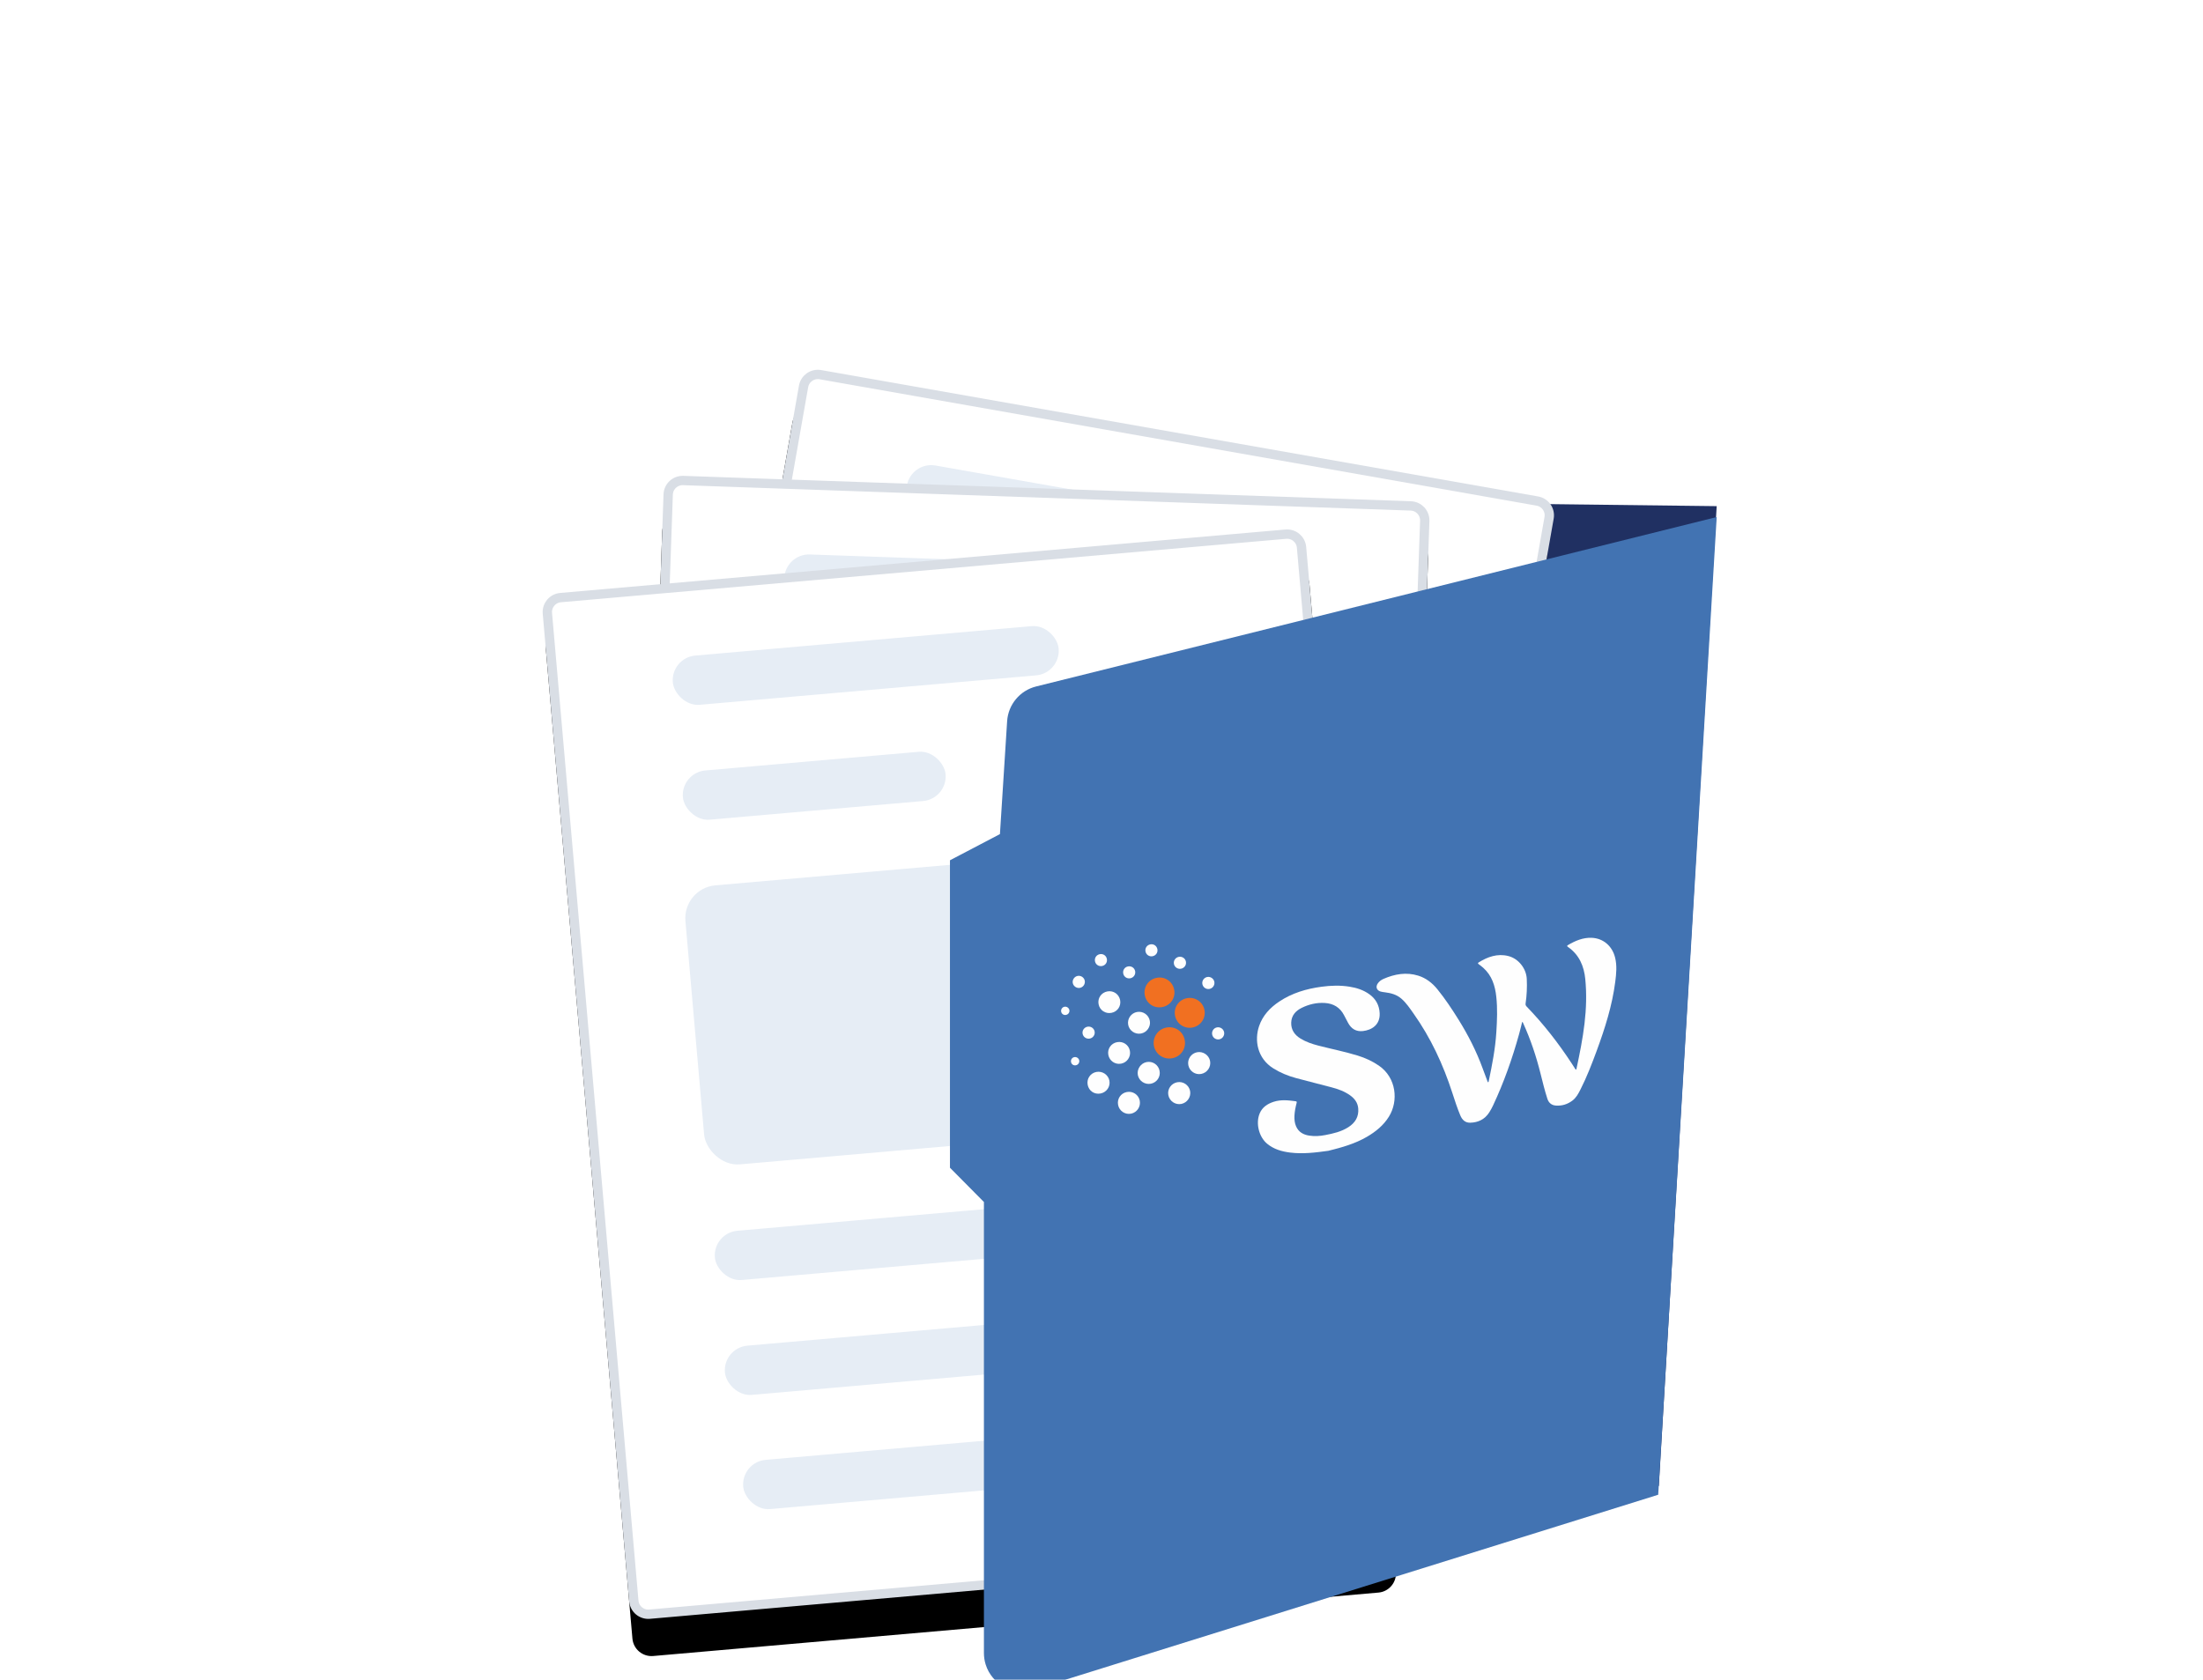 <?xml version="1.0" encoding="UTF-8"?>
<svg width="118px" height="90px" viewBox="0 0 118 90" version="1.1" xmlns="http://www.w3.org/2000/svg" xmlns:xlink="http://www.w3.org/1999/xlink">
    <title>底稿</title>
    <defs>
        <filter x="-47.5%" y="-62.8%" width="195.0%" height="226.7%" filterUnits="objectBoundingBox" id="filter-1">
            <feOffset dx="0" dy="10" in="SourceAlpha" result="shadowOffsetOuter1"></feOffset>
            <feGaussianBlur stdDeviation="9.5" in="shadowOffsetOuter1" result="shadowBlurOuter1"></feGaussianBlur>
            <feColorMatrix values="0 0 0 0 0   0 0 0 0 0   0 0 0 0 0  0 0 0 0.06 0" type="matrix" in="shadowBlurOuter1" result="shadowMatrixOuter1"></feColorMatrix>
            <feMerge>
                <feMergeNode in="shadowMatrixOuter1"></feMergeNode>
                <feMergeNode in="SourceGraphic"></feMergeNode>
            </feMerge>
        </filter>
        <path d="M1.027,0 L40.023,0 C40.59,-3.26207305e-16 41.049,0.46 41.049,1.027 L41.049,54.147 C41.049,54.714 40.59,55.174 40.023,55.174 L1.027,55.174 C0.46,55.174 -8.18736619e-16,54.714 0,54.147 L0,1.027 C-2.91486405e-16,0.46 0.46,-7.84015719e-16 1.027,0 Z" id="path-2"></path>
        <filter x="-31.7%" y="-19.9%" width="163.3%" height="147.1%" filterUnits="objectBoundingBox" id="filter-3">
            <feOffset dx="0" dy="2" in="SourceAlpha" result="shadowOffsetOuter1"></feOffset>
            <feGaussianBlur stdDeviation="4" in="shadowOffsetOuter1" result="shadowBlurOuter1"></feGaussianBlur>
            <feComposite in="shadowBlurOuter1" in2="SourceAlpha" operator="out" result="shadowBlurOuter1"></feComposite>
            <feColorMatrix values="0 0 0 0 0   0 0 0 0 0   0 0 0 0 0  0 0 0 0.1 0" type="matrix" in="shadowBlurOuter1"></feColorMatrix>
        </filter>
        <path d="M1.027,0 L40.023,0 C40.59,-3.26207305e-16 41.049,0.46 41.049,1.027 L41.049,54.147 C41.049,54.714 40.59,55.174 40.023,55.174 L1.027,55.174 C0.46,55.174 -8.18736619e-16,54.714 0,54.147 L0,1.027 C-2.91486405e-16,0.46 0.46,-7.84015719e-16 1.027,0 Z" id="path-4"></path>
        <filter x="-31.7%" y="-19.9%" width="163.3%" height="147.1%" filterUnits="objectBoundingBox" id="filter-5">
            <feOffset dx="0" dy="2" in="SourceAlpha" result="shadowOffsetOuter1"></feOffset>
            <feGaussianBlur stdDeviation="4" in="shadowOffsetOuter1" result="shadowBlurOuter1"></feGaussianBlur>
            <feComposite in="shadowBlurOuter1" in2="SourceAlpha" operator="out" result="shadowBlurOuter1"></feComposite>
            <feColorMatrix values="0 0 0 0 0   0 0 0 0 0   0 0 0 0 0  0 0 0 0.1 0" type="matrix" in="shadowBlurOuter1"></feColorMatrix>
        </filter>
        <path d="M1.027,0 L40.023,0 C40.59,-3.26207305e-16 41.049,0.46 41.049,1.027 L41.049,54.147 C41.049,54.714 40.59,55.174 40.023,55.174 L1.027,55.174 C0.46,55.174 -8.18736619e-16,54.714 0,54.147 L0,1.027 C-2.91486405e-16,0.46 0.46,-7.84015719e-16 1.027,0 Z" id="path-6"></path>
        <filter x="-31.7%" y="-19.9%" width="163.3%" height="147.1%" filterUnits="objectBoundingBox" id="filter-7">
            <feOffset dx="0" dy="2" in="SourceAlpha" result="shadowOffsetOuter1"></feOffset>
            <feGaussianBlur stdDeviation="4" in="shadowOffsetOuter1" result="shadowBlurOuter1"></feGaussianBlur>
            <feComposite in="shadowBlurOuter1" in2="SourceAlpha" operator="out" result="shadowBlurOuter1"></feComposite>
            <feColorMatrix values="0 0 0 0 0   0 0 0 0 0   0 0 0 0 0  0 0 0 0.1 0" type="matrix" in="shadowBlurOuter1"></feColorMatrix>
        </filter>
        <filter x="-13.3%" y="-30.8%" width="126.7%" height="161.5%" filterUnits="objectBoundingBox" id="filter-8">
            <feOffset dx="0" dy="1" in="SourceAlpha" result="shadowOffsetOuter1"></feOffset>
            <feGaussianBlur stdDeviation="0.5" in="shadowOffsetOuter1" result="shadowBlurOuter1"></feGaussianBlur>
            <feColorMatrix values="0 0 0 0 0.227   0 0 0 0 0.391   0 0 0 0 0.604  0 0 0 0.221 0" type="matrix" in="shadowBlurOuter1" result="shadowMatrixOuter1"></feColorMatrix>
            <feMerge>
                <feMergeNode in="shadowMatrixOuter1"></feMergeNode>
                <feMergeNode in="SourceGraphic"></feMergeNode>
            </feMerge>
        </filter>
    </defs>
    <g id="页面3" stroke="none" stroke-width="1" fill="none" fill-rule="evenodd">
        <g id="项目列表-新建项目3" transform="translate(-507, -151)">
            <g id="编组-24" transform="translate(173, 70)">
                <g id="编组-21备份" transform="translate(318, 73)">
                    <g id="底稿" transform="translate(15.5, 8)" filter="url(#filter-1)">
                        <polygon id="路径-4" fill="#203062" points="92.452 17.118 55.49 16.676 55.49 73.145 89.353 69.614"></polygon>
                        <g id="编组-15" transform="translate(56, 44.5) rotate(3) translate(-56, -44.5) translate(28, 10)">
                            <g id="编组-18备份" transform="translate(31.098, 30.703) rotate(7) translate(-31.098, -30.703) translate(10.098, 2.703)">
                                <g id="矩形">
                                    <use fill="black" fill-opacity="1" filter="url(#filter-3)" xlink:href="#path-2"></use>
                                    <path stroke="#D9DEE5" stroke-width="0.5" d="M40.023,0.25 C40.237,0.25 40.431,0.337 40.572,0.477 C40.712,0.618 40.799,0.812 40.799,1.027 L40.799,1.027 L40.799,54.147 C40.799,54.362 40.712,54.556 40.572,54.696 C40.431,54.837 40.237,54.924 40.023,54.924 L40.023,54.924 L1.027,54.924 C0.812,54.924 0.618,54.837 0.477,54.696 C0.337,54.556 0.25,54.362 0.25,54.147 L0.25,54.147 L0.25,1.027 C0.25,0.812 0.337,0.618 0.477,0.477 C0.618,0.337 0.812,0.25 1.027,0.25 L1.027,0.25 Z" stroke-linejoin="square" fill="#FFFFFF" fill-rule="evenodd"></path>
                                </g>
                                <rect id="矩形" fill="#E6EDF5" x="6.621" y="3.973" width="20.745" height="2.648" rx="1.324"></rect>
                                <rect id="矩形备份-22" fill="#D8D8D8" x="6.179" y="34.87" width="28.69" height="2.648" rx="1.324"></rect>
                                <rect id="矩形备份-23" fill="#D8D8D8" x="6.179" y="41.049" width="28.69" height="2.648" rx="1.324"></rect>
                                <rect id="矩形备份-24" fill="#D8D8D8" x="6.621" y="47.229" width="15.449" height="2.648" rx="1.324"></rect>
                                <rect id="矩形备份-21" fill="#D8D8D8" x="6.621" y="10.152" width="14.125" height="2.648" rx="1.324"></rect>
                                <rect id="矩形" fill="#D8D8D8" x="6.179" y="16.331" width="28.69" height="15.007" rx="1.766"></rect>
                            </g>
                            <g id="编组-18备份" transform="translate(28.069, 34.171) rotate(-1) translate(-28.069, -34.171) translate(7.069, 6.171)">
                                <g id="矩形">
                                    <use fill="black" fill-opacity="1" filter="url(#filter-5)" xlink:href="#path-4"></use>
                                    <path stroke="#D9DEE5" stroke-width="0.5" d="M40.023,0.25 C40.237,0.25 40.431,0.337 40.572,0.477 C40.712,0.618 40.799,0.812 40.799,1.027 L40.799,1.027 L40.799,54.147 C40.799,54.362 40.712,54.556 40.572,54.696 C40.431,54.837 40.237,54.924 40.023,54.924 L40.023,54.924 L1.027,54.924 C0.812,54.924 0.618,54.837 0.477,54.696 C0.337,54.556 0.25,54.362 0.25,54.147 L0.25,54.147 L0.25,1.027 C0.25,0.812 0.337,0.618 0.477,0.477 C0.618,0.337 0.812,0.25 1.027,0.25 L1.027,0.25 Z" stroke-linejoin="square" fill="#FFFFFF" fill-rule="evenodd"></path>
                                </g>
                                <rect id="矩形" fill="#E6EDF5" x="6.621" y="3.973" width="20.745" height="2.648" rx="1.324"></rect>
                                <rect id="矩形备份-22" fill="#D8D8D8" x="6.179" y="34.87" width="28.69" height="2.648" rx="1.324"></rect>
                                <rect id="矩形备份-23" fill="#D8D8D8" x="6.179" y="41.049" width="28.69" height="2.648" rx="1.324"></rect>
                                <rect id="矩形备份-24" fill="#D8D8D8" x="6.621" y="47.229" width="15.449" height="2.648" rx="1.324"></rect>
                                <rect id="矩形备份-21" fill="#D8D8D8" x="6.621" y="10.152" width="14.125" height="2.648" rx="1.324"></rect>
                                <rect id="矩形" fill="#D8D8D8" x="6.179" y="16.331" width="28.69" height="15.007" rx="1.766"></rect>
                            </g>
                            <g id="编组-18" transform="translate(25.025, 38.082) rotate(-8) translate(-25.025, -38.082) translate(4.025, 10.082)">
                                <g id="矩形">
                                    <use fill="black" fill-opacity="1" filter="url(#filter-7)" xlink:href="#path-6"></use>
                                    <path stroke="#D9DEE5" stroke-width="0.5" d="M40.023,0.25 C40.237,0.25 40.431,0.337 40.572,0.477 C40.712,0.618 40.799,0.812 40.799,1.027 L40.799,1.027 L40.799,54.147 C40.799,54.362 40.712,54.556 40.572,54.696 C40.431,54.837 40.237,54.924 40.023,54.924 L40.023,54.924 L1.027,54.924 C0.812,54.924 0.618,54.837 0.477,54.696 C0.337,54.556 0.25,54.362 0.25,54.147 L0.25,54.147 L0.25,1.027 C0.25,0.812 0.337,0.618 0.477,0.477 C0.618,0.337 0.812,0.25 1.027,0.25 L1.027,0.25 Z" stroke-linejoin="square" fill="#FFFFFF" fill-rule="evenodd"></path>
                                </g>
                                <rect id="矩形" fill="#E6EDF5" x="6.621" y="3.973" width="20.745" height="2.648" rx="1.324"></rect>
                                <rect id="矩形备份-22" fill="#E6EDF5" x="6.179" y="34.87" width="28.69" height="2.648" rx="1.324"></rect>
                                <rect id="矩形备份-23" fill="#E6EDF5" x="6.179" y="41.049" width="28.69" height="2.648" rx="1.324"></rect>
                                <rect id="矩形备份-24" fill="#E6EDF5" x="6.621" y="47.229" width="15.449" height="2.648" rx="1.324"></rect>
                                <rect id="矩形备份-21" fill="#E6EDF5" x="6.621" y="10.152" width="14.125" height="2.648" rx="1.324"></rect>
                                <rect id="矩形" fill="#E6EDF5" x="6.179" y="16.331" width="28.69" height="15.007" rx="1.766"></rect>
                            </g>
                        </g>
                        <path d="M55.998,26.779 L92.452,17.702 L92.452,17.702 L89.319,70.085 L55.867,80.526 C54.784,80.864 53.633,80.261 53.295,79.178 C53.233,78.98 53.202,78.774 53.202,78.566 L53.202,54.4 L53.202,54.4 L51.383,52.564 L51.383,36.092 L54.06,34.689 L54.445,28.642 C54.502,27.749 55.13,26.996 55.998,26.779 Z" id="路径-2" fill="#4273B2"></path>
                        <g id="编组-17" filter="url(#filter-8)" transform="translate(72.61, 44.15) rotate(-11) translate(-72.61, -44.15) translate(57.61, 37.65)">
                            <g id="编组-16" transform="translate(0, 0)">
                                <path d="M5.364,4.549 C4.903,4.55 4.529,4.924 4.528,5.384 C4.528,5.851 4.899,6.222 5.369,6.222 C5.841,6.222 6.208,5.855 6.207,5.384 C6.207,4.915 5.836,4.548 5.364,4.549" id="Fill-1" fill="#F17021"></path>
                                <path d="M6.746,3.214 C6.301,3.214 5.947,3.568 5.946,4.012 C5.946,4.457 6.299,4.812 6.744,4.814 C7.193,4.815 7.554,4.455 7.552,4.009 C7.55,3.568 7.191,3.213 6.746,3.214" id="Fill-3" fill="#F17021"></path>
                                <path d="M5.367,3.43 C5.816,3.429 6.167,3.08 6.167,2.632 C6.166,2.184 5.814,1.834 5.365,1.834 C4.917,1.835 4.565,2.186 4.565,2.633 C4.565,3.081 4.916,3.43 5.367,3.43" id="Fill-5" fill="#F17021"></path>
                                <path d="M6.732,6.161 C6.407,6.16 6.14,6.426 6.139,6.75 C6.139,7.077 6.4,7.342 6.725,7.344 C7.056,7.345 7.326,7.078 7.325,6.751 C7.324,6.431 7.053,6.161 6.732,6.161" id="Fill-7" fill="#FEFEFE"></path>
                                <path d="M3.984,6.162 C3.66,6.158 3.383,6.433 3.384,6.756 C3.385,7.079 3.653,7.343 3.978,7.344 C4.306,7.344 4.569,7.083 4.569,6.757 C4.57,6.429 4.31,6.165 3.984,6.162" id="Fill-9" fill="#FEFEFE"></path>
                                <path d="M5.38,7.536 C5.052,7.534 4.784,7.796 4.782,8.119 C4.78,8.45 5.047,8.719 5.375,8.719 C5.697,8.718 5.967,8.449 5.968,8.129 C5.969,7.805 5.704,7.537 5.38,7.536" id="Fill-11" fill="#FEFEFE"></path>
                                <path d="M1.237,6.168 C0.908,6.166 0.646,6.426 0.646,6.756 C0.645,7.089 0.901,7.344 1.234,7.344 C1.564,7.344 1.829,7.085 1.83,6.76 C1.831,6.437 1.564,6.17 1.237,6.168" id="Fill-13" fill="#FEFEFE"></path>
                                <path d="M2.629,7.535 C2.298,7.536 2.039,7.795 2.04,8.126 C2.04,8.453 2.305,8.718 2.631,8.717 C2.956,8.716 3.222,8.448 3.222,8.123 C3.221,7.796 2.958,7.535 2.629,7.535" id="Fill-15" fill="#FEFEFE"></path>
                                <path d="M3.97,4.604 C4.29,4.61 4.563,4.349 4.568,4.032 C4.574,3.704 4.316,3.436 3.989,3.43 C3.667,3.424 3.399,3.681 3.39,4.002 C3.381,4.326 3.643,4.598 3.97,4.604" id="Fill-17" fill="#FEFEFE"></path>
                                <path d="M2.632,3.214 C2.961,3.214 3.217,2.96 3.218,2.632 C3.218,2.304 2.963,2.047 2.636,2.045 C2.302,2.044 2.043,2.301 2.044,2.633 C2.045,2.959 2.303,3.214 2.632,3.214" id="Fill-19" fill="#FEFEFE"></path>
                                <path d="M2.619,5.985 C2.947,5.988 3.212,5.725 3.213,5.398 C3.213,5.073 2.957,4.816 2.631,4.813 C2.299,4.81 2.038,5.068 2.038,5.398 C2.038,5.722 2.295,5.982 2.619,5.985" id="Fill-21" fill="#FEFEFE"></path>
                                <path d="M1.233,1.578 C1.409,1.577 1.555,1.431 1.557,1.255 C1.559,1.075 1.409,0.925 1.229,0.926 C1.054,0.927 0.905,1.074 0.903,1.248 C0.901,1.426 1.053,1.579 1.233,1.578" id="Fill-23" fill="#FEFEFE"></path>
                                <path d="M8.028,2.307 C7.85,2.31 7.708,2.454 7.707,2.632 C7.707,2.811 7.847,2.954 8.026,2.958 C8.208,2.961 8.358,2.815 8.359,2.634 C8.36,2.455 8.207,2.304 8.028,2.307" id="Fill-25" fill="#FEFEFE"></path>
                                <path d="M6.739,1.604 C6.924,1.606 7.071,1.463 7.071,1.281 C7.071,1.103 6.929,0.96 6.749,0.957 C6.566,0.954 6.417,1.1 6.417,1.281 C6.417,1.458 6.561,1.602 6.739,1.604" id="Fill-27" fill="#FEFEFE"></path>
                                <path d="M8.036,5.057 C7.854,5.054 7.707,5.2 7.706,5.383 C7.706,5.561 7.848,5.706 8.026,5.709 C8.205,5.713 8.358,5.562 8.358,5.383 C8.358,5.207 8.213,5.06 8.036,5.057" id="Fill-29" fill="#FEFEFE"></path>
                                <path d="M1.225,4.345 C1.407,4.348 1.557,4.201 1.556,4.02 C1.555,3.843 1.412,3.7 1.233,3.698 C1.049,3.696 0.901,3.841 0.902,4.022 C0.902,4.199 1.046,4.343 1.225,4.345" id="Fill-31" fill="#FEFEFE"></path>
                                <path d="M3.981,1.588 C4.161,1.586 4.303,1.445 4.304,1.267 C4.306,1.085 4.16,0.941 3.975,0.942 C3.79,0.943 3.651,1.087 3.654,1.273 C3.657,1.452 3.8,1.589 3.981,1.588" id="Fill-33" fill="#FEFEFE"></path>
                                <path d="M5.372,0.656 C5.553,0.657 5.696,0.518 5.698,0.338 C5.7,0.156 5.563,0.013 5.382,0.01 C5.195,0.007 5.05,0.148 5.05,0.333 C5.05,0.513 5.19,0.655 5.372,0.656" id="Fill-35" fill="#FEFEFE"></path>
                                <path d="M2.621,0.655 C2.802,0.654 2.942,0.513 2.942,0.332 C2.942,0.151 2.803,0.01 2.621,0.009 C2.434,0.008 2.292,0.151 2.294,0.337 C2.296,0.518 2.439,0.656 2.621,0.655" id="Fill-37" fill="#FEFEFE"></path>
                                <path d="M0.224,5.163 C0.101,5.164 0.004,5.263 0.004,5.386 C0.004,5.512 0.098,5.607 0.223,5.608 C0.346,5.61 0.448,5.513 0.451,5.392 C0.455,5.269 0.349,5.162 0.224,5.163" id="Fill-39" fill="#FEFEFE"></path>
                                <path d="M0.222,2.858 C0.345,2.859 0.446,2.762 0.448,2.641 C0.451,2.518 0.342,2.41 0.219,2.413 C0.098,2.415 -0,2.517 -1.64626648e-06,2.638 C0.001,2.762 0.097,2.858 0.222,2.858" id="Fill-41" fill="#FEFEFE"></path>
                            </g>
                            <path d="M28.651,4.176 C28.194,4.067 27.754,4.164 27.323,4.317 C27.238,4.347 27.287,4.391 27.321,4.427 C27.823,4.948 27.955,5.59 27.891,6.278 C27.816,7.073 27.64,7.849 27.396,8.611 C27.149,9.385 26.841,10.133 26.524,10.879 C26.513,10.903 26.511,10.942 26.479,10.942 C26.446,10.943 26.444,10.904 26.434,10.879 C26.396,10.784 26.359,10.689 26.321,10.594 C25.829,9.387 25.243,8.228 24.532,7.134 C24.496,7.079 24.477,7.03 24.502,6.958 C24.649,6.541 24.752,6.113 24.816,5.676 C24.897,5.12 24.587,4.519 24.077,4.281 C23.534,4.028 22.99,4.111 22.453,4.316 C22.392,4.339 22.404,4.37 22.441,4.41 C22.51,4.486 22.578,4.562 22.64,4.643 C23.018,5.138 23.082,5.708 23.031,6.302 C22.978,6.937 22.83,7.556 22.67,8.169 C22.447,9.027 22.114,9.847 21.771,10.662 C21.762,10.684 21.759,10.711 21.722,10.713 C21.718,10.706 21.71,10.698 21.709,10.69 C21.665,10.432 21.621,10.175 21.58,9.918 C21.427,8.96 21.161,8.034 20.816,7.129 C20.578,6.507 20.324,5.891 20.01,5.303 C19.808,4.923 19.526,4.599 19.145,4.394 C18.555,4.076 17.922,4.066 17.281,4.209 C17.154,4.238 17.032,4.294 16.937,4.388 C16.778,4.542 16.804,4.74 16.997,4.842 C17.068,4.879 17.146,4.904 17.223,4.929 C17.529,5.03 17.809,5.163 18.017,5.426 C18.235,5.702 18.364,6.02 18.507,6.335 C19.166,7.791 19.543,9.32 19.736,10.901 C19.788,11.328 19.839,11.756 19.927,12.177 C19.979,12.424 20.106,12.612 20.37,12.658 C20.794,12.731 21.171,12.631 21.474,12.315 C21.572,12.213 21.663,12.104 21.746,11.99 C22.552,10.888 23.241,9.716 23.849,8.496 C23.949,8.296 24.04,8.092 24.135,7.888 C24.172,7.913 24.17,7.949 24.177,7.978 C24.398,8.9 24.521,9.836 24.571,10.783 C24.596,11.251 24.617,11.721 24.674,12.187 C24.702,12.418 24.829,12.573 25.053,12.633 C25.368,12.718 25.675,12.684 25.97,12.541 C26.203,12.427 26.361,12.23 26.514,12.032 C26.974,11.441 27.371,10.807 27.759,10.167 C28.423,9.07 29.036,7.95 29.44,6.727 C29.576,6.316 29.699,5.906 29.679,5.467 C29.65,4.82 29.257,4.32 28.651,4.176" id="Fill-43" fill="#FEFEFE"></path>
                            <path d="M15.425,4.274 C14.947,4.098 14.451,4.017 13.945,3.988 C13.128,3.94 12.329,4.017 11.567,4.336 C11.024,4.564 10.562,4.895 10.261,5.417 C9.863,6.108 9.828,7.095 10.577,7.79 C10.903,8.094 11.27,8.335 11.668,8.53 C12.257,8.819 12.852,9.094 13.442,9.38 C13.771,9.538 14.083,9.724 14.337,9.992 C14.543,10.209 14.664,10.459 14.63,10.766 C14.581,11.21 14.324,11.487 13.922,11.647 C13.502,11.815 13.061,11.828 12.619,11.827 C12.332,11.827 12.048,11.789 11.776,11.692 C11.471,11.583 11.249,11.393 11.178,11.064 C11.138,10.879 11.156,10.693 11.199,10.508 C11.253,10.281 11.342,10.066 11.442,9.856 C11.463,9.812 11.484,9.77 11.417,9.747 C11.038,9.618 10.657,9.499 10.248,9.55 C9.902,9.594 9.598,9.717 9.396,10.02 C9.079,10.495 9.118,11.247 9.48,11.689 C9.773,12.047 10.167,12.246 10.595,12.387 C11.255,12.605 11.943,12.648 12.627,12.686 C13.367,12.649 14.097,12.589 14.799,12.344 C15.312,12.164 15.781,11.916 16.157,11.512 C16.835,10.785 16.952,9.533 16.152,8.722 C15.856,8.422 15.519,8.18 15.151,7.983 C14.507,7.639 13.83,7.363 13.171,7.049 C12.861,6.901 12.564,6.732 12.309,6.498 C12.035,6.246 11.899,5.939 11.983,5.567 C12.067,5.194 12.337,4.99 12.688,4.895 C13.099,4.784 13.518,4.766 13.935,4.871 C14.397,4.987 14.708,5.263 14.841,5.727 C14.883,5.872 14.927,6.017 14.972,6.162 C15.08,6.505 15.301,6.713 15.671,6.742 C16.128,6.778 16.638,6.602 16.731,5.975 C16.792,5.556 16.677,5.185 16.385,4.875 C16.119,4.591 15.788,4.406 15.425,4.274" id="Fill-45" fill="#FEFEFE"></path>
                        </g>
                    </g>
                </g>
            </g>
        </g>
    </g>
</svg>